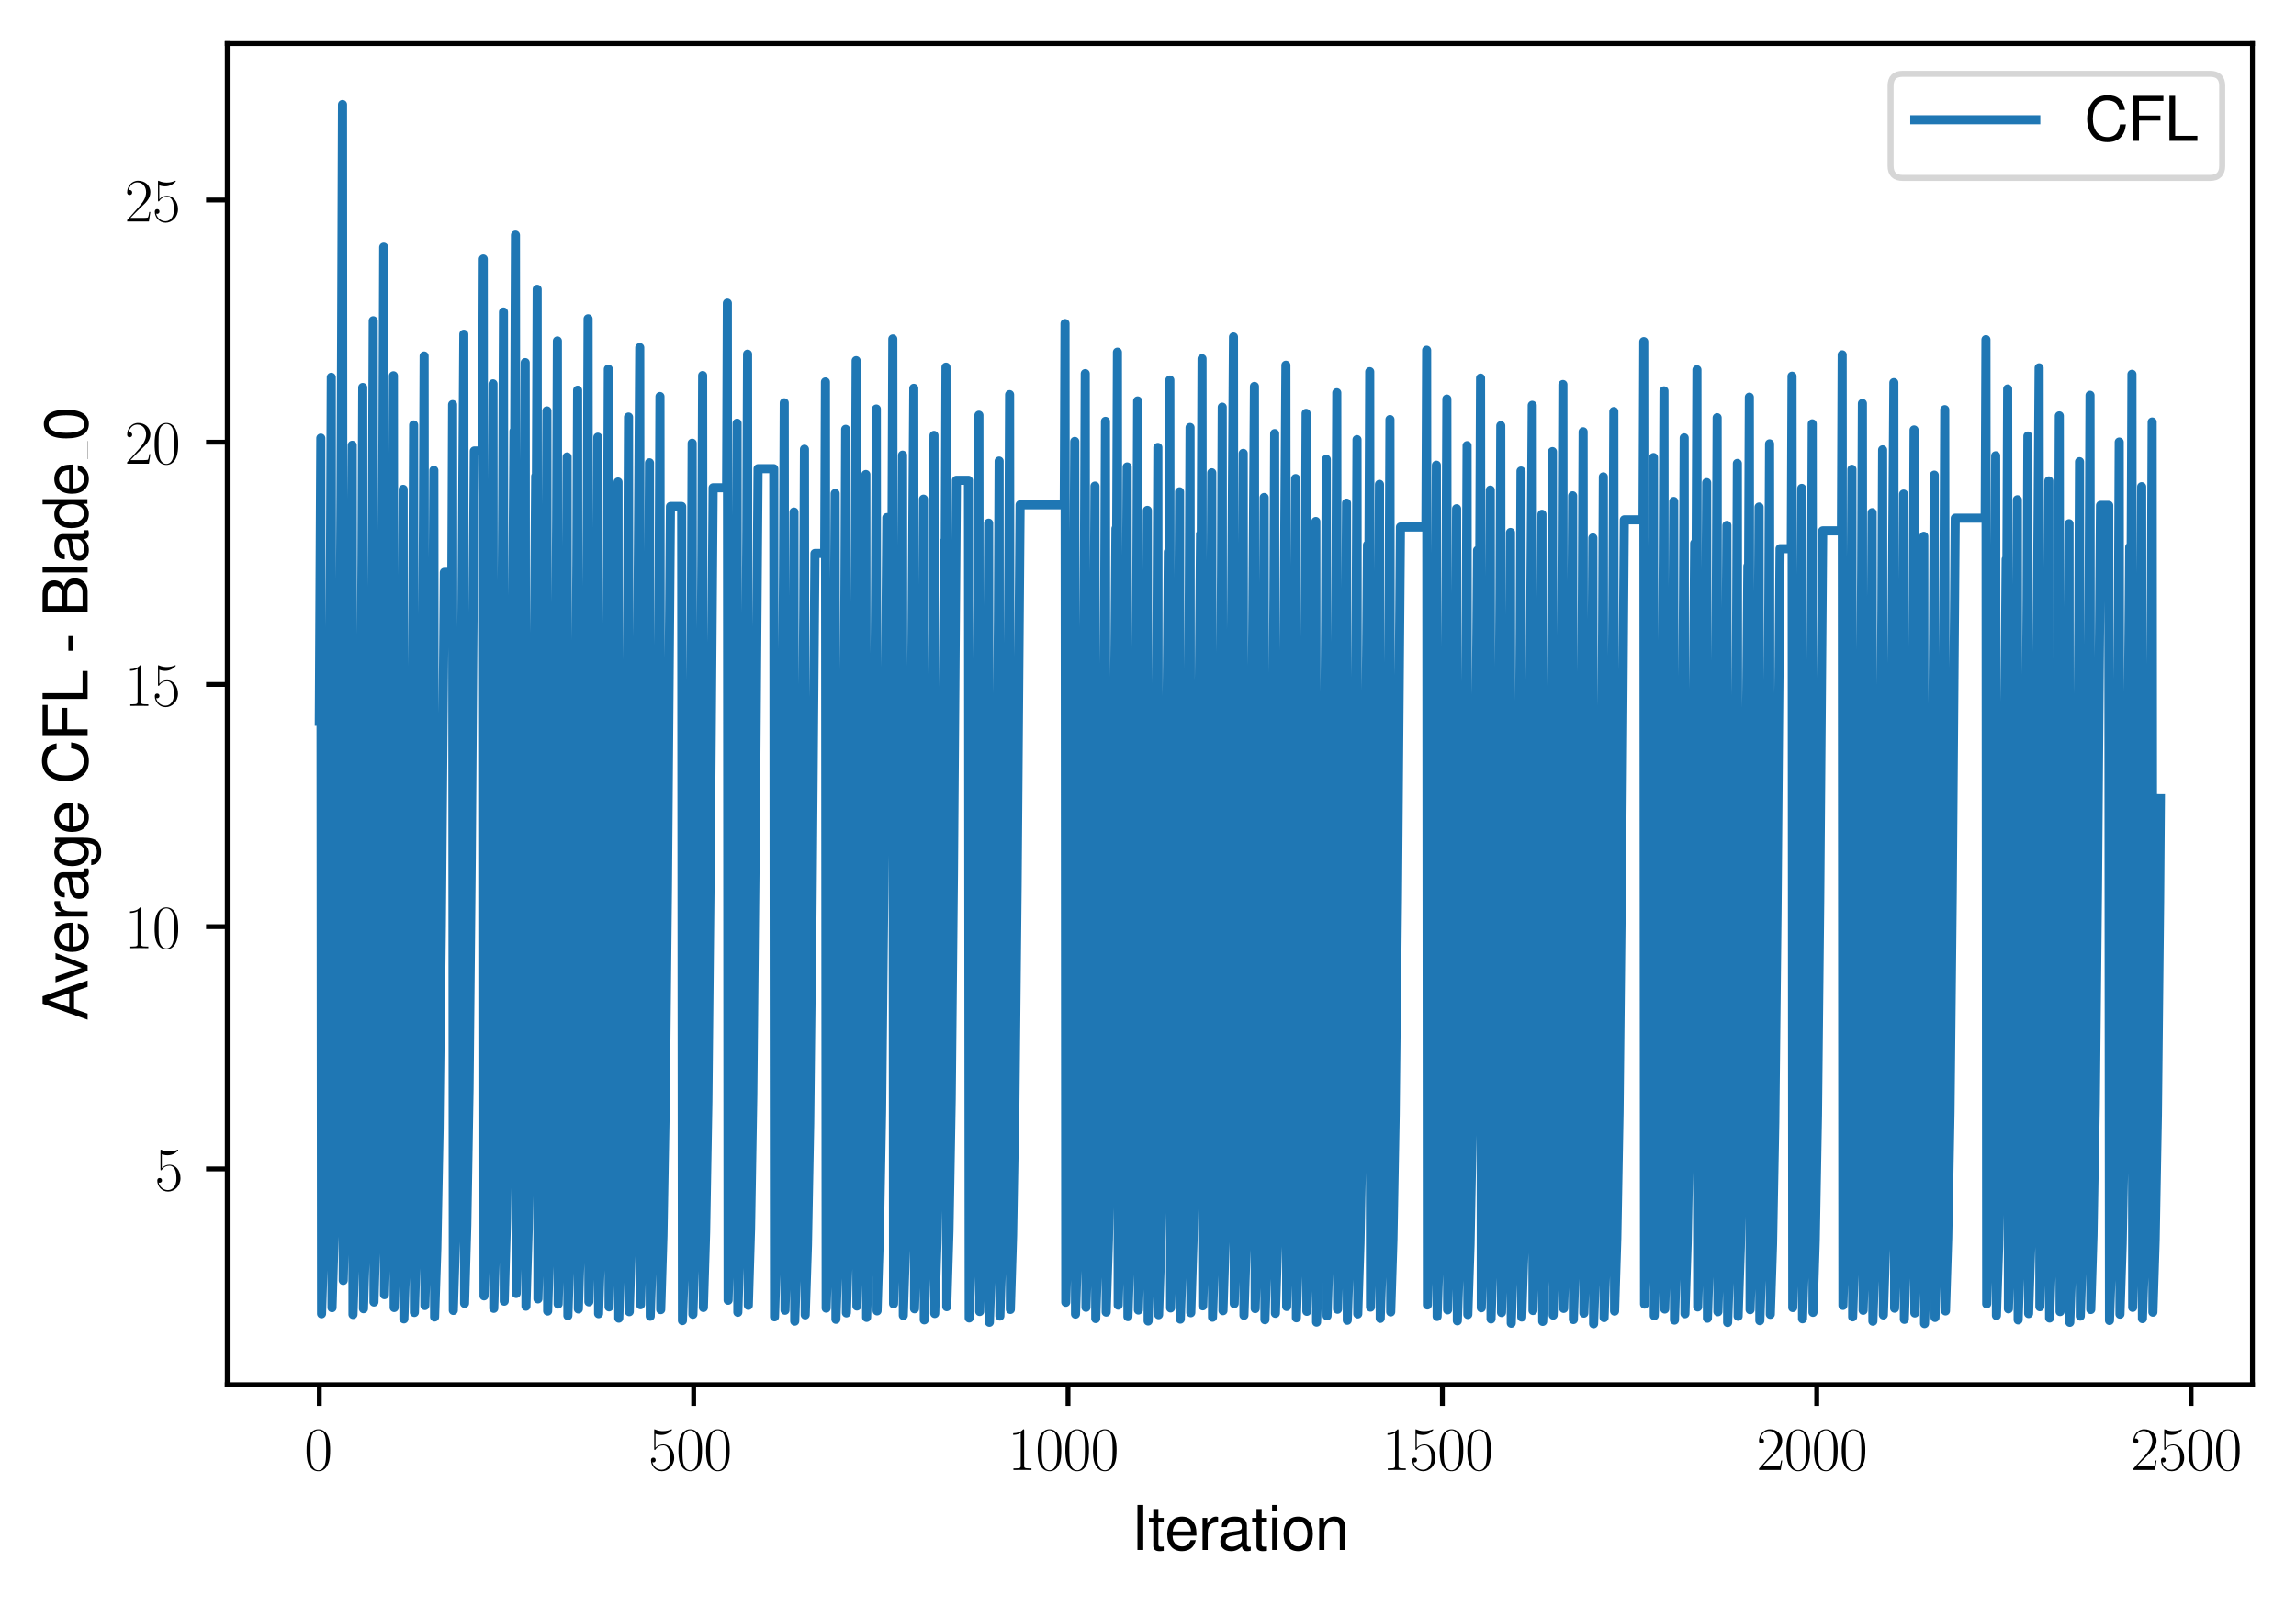 <?xml version="1.0" encoding="utf-8" standalone="no"?>
<!DOCTYPE svg PUBLIC "-//W3C//DTD SVG 1.1//EN"
  "http://www.w3.org/Graphics/SVG/1.1/DTD/svg11.dtd">
<svg xmlns:xlink="http://www.w3.org/1999/xlink" width="379.567pt" height="265.601pt" viewBox="0 0 379.567 265.601" xmlns="http://www.w3.org/2000/svg" version="1.1">
 <defs>
  <style type="text/css">*{stroke-linejoin: round; stroke-linecap: butt}</style>
 </defs>
 <g id="figure_1">
  <g id="patch_1">
   <path d="M 0 265.601 
L 379.567 265.601 
L 379.567 0 
L 0 0 
z
" style="fill: #ffffff"/>
  </g>
  <g id="axes_1">
   <g id="patch_2">
    <path d="M 37.567 228.96 
L 372.367 228.96 
L 372.367 7.2 
L 37.567 7.2 
z
" style="fill: #ffffff"/>
   </g>
   <g id="matplotlib.axis_1">
    <g id="xtick_1">
     <g id="line2d_1">
      <defs>
       <path id="m61ec860f20" d="M 0 0 
L 0 3.5 
" style="stroke: #000000; stroke-width: 0.8"/>
      </defs>
      <g>
       <use xlink:href="#m61ec860f20" x="52.786" y="228.96" style="stroke: #000000; stroke-width: 0.8"/>
      </g>
     </g>
     <g id="text_1">
      <!-- $\mathdefault{0}$ -->
      <g transform="translate(50.295 243.058) scale(0.1 -0.1)">
       <defs>
        <path id="CMR17-30" d="M 2688 2038 
C 2688 2430 2682 3099 2413 3613 
C 2176 4063 1798 4224 1466 4224 
C 1158 4224 768 4082 525 3620 
C 269 3137 243 2539 243 2038 
C 243 1671 250 1112 448 623 
C 723 -39 1216 -128 1466 -128 
C 1760 -128 2208 -7 2470 604 
C 2662 1048 2688 1568 2688 2038 
z
M 1466 -26 
C 1056 -26 813 328 723 816 
C 653 1196 653 1749 653 2109 
C 653 2604 653 3015 736 3407 
C 858 3954 1216 4121 1466 4121 
C 1728 4121 2067 3947 2189 3420 
C 2272 3054 2278 2623 2278 2109 
C 2278 1691 2278 1176 2202 797 
C 2067 96 1690 -26 1466 -26 
z
" transform="scale(0.016)"/>
       </defs>
       <use xlink:href="#CMR17-30" transform="scale(0.996)"/>
      </g>
     </g>
    </g>
    <g id="xtick_2">
     <g id="line2d_2">
      <g>
       <use xlink:href="#m61ec860f20" x="114.673" y="228.96" style="stroke: #000000; stroke-width: 0.8"/>
      </g>
     </g>
     <g id="text_2">
      <!-- $\mathdefault{500}$ -->
      <g transform="translate(107.201 243.058) scale(0.1 -0.1)">
       <defs>
        <path id="CMR17-35" d="M 730 3750 
C 794 3724 1056 3641 1325 3641 
C 1920 3641 2246 3961 2432 4140 
C 2432 4191 2432 4224 2394 4224 
C 2387 4224 2374 4224 2323 4198 
C 2099 4102 1837 4032 1517 4032 
C 1325 4032 1037 4055 723 4191 
C 653 4224 640 4224 634 4224 
C 602 4224 595 4217 595 4090 
L 595 2231 
C 595 2113 595 2080 659 2080 
C 691 2080 704 2093 736 2139 
C 941 2435 1222 2560 1542 2560 
C 1766 2560 2246 2415 2246 1293 
C 2246 1087 2246 716 2054 422 
C 1894 159 1645 25 1370 25 
C 947 25 518 319 403 812 
C 429 806 480 793 506 793 
C 589 793 749 838 749 1036 
C 749 1209 627 1280 506 1280 
C 358 1280 262 1190 262 1011 
C 262 454 704 -128 1382 -128 
C 2042 -128 2669 441 2669 1267 
C 2669 2054 2170 2662 1549 2662 
C 1222 2662 947 2540 730 2304 
L 730 3750 
z
" transform="scale(0.016)"/>
       </defs>
       <use xlink:href="#CMR17-35" transform="scale(0.996)"/>
       <use xlink:href="#CMR17-30" transform="translate(45.69 0) scale(0.996)"/>
       <use xlink:href="#CMR17-30" transform="translate(91.381 0) scale(0.996)"/>
      </g>
     </g>
    </g>
    <g id="xtick_3">
     <g id="line2d_3">
      <g>
       <use xlink:href="#m61ec860f20" x="176.561" y="228.96" style="stroke: #000000; stroke-width: 0.8"/>
      </g>
     </g>
     <g id="text_3">
      <!-- $\mathdefault{1000}$ -->
      <g transform="translate(166.598 243.058) scale(0.1 -0.1)">
       <defs>
        <path id="CMR17-31" d="M 1702 4083 
C 1702 4217 1696 4224 1606 4224 
C 1357 3927 979 3833 621 3820 
C 602 3820 570 3820 563 3808 
C 557 3795 557 3782 557 3648 
C 755 3648 1088 3686 1344 3839 
L 1344 467 
C 1344 243 1331 166 781 166 
L 589 166 
L 589 0 
C 896 6 1216 12 1523 12 
C 1830 12 2150 6 2458 0 
L 2458 166 
L 2266 166 
C 1715 166 1702 236 1702 467 
L 1702 4083 
z
" transform="scale(0.016)"/>
       </defs>
       <use xlink:href="#CMR17-31" transform="scale(0.996)"/>
       <use xlink:href="#CMR17-30" transform="translate(45.69 0) scale(0.996)"/>
       <use xlink:href="#CMR17-30" transform="translate(91.381 0) scale(0.996)"/>
       <use xlink:href="#CMR17-30" transform="translate(137.071 0) scale(0.996)"/>
      </g>
     </g>
    </g>
    <g id="xtick_4">
     <g id="line2d_4">
      <g>
       <use xlink:href="#m61ec860f20" x="238.449" y="228.96" style="stroke: #000000; stroke-width: 0.8"/>
      </g>
     </g>
     <g id="text_4">
      <!-- $\mathdefault{1500}$ -->
      <g transform="translate(228.486 243.058) scale(0.1 -0.1)">
       <use xlink:href="#CMR17-31" transform="scale(0.996)"/>
       <use xlink:href="#CMR17-35" transform="translate(45.69 0) scale(0.996)"/>
       <use xlink:href="#CMR17-30" transform="translate(91.381 0) scale(0.996)"/>
       <use xlink:href="#CMR17-30" transform="translate(137.071 0) scale(0.996)"/>
      </g>
     </g>
    </g>
    <g id="xtick_5">
     <g id="line2d_5">
      <g>
       <use xlink:href="#m61ec860f20" x="300.336" y="228.96" style="stroke: #000000; stroke-width: 0.8"/>
      </g>
     </g>
     <g id="text_5">
      <!-- $\mathdefault{2000}$ -->
      <g transform="translate(290.374 243.058) scale(0.1 -0.1)">
       <defs>
        <path id="CMR17-32" d="M 2669 990 
L 2554 990 
C 2490 537 2438 460 2413 422 
C 2381 371 1920 371 1830 371 
L 602 371 
C 832 620 1280 1073 1824 1596 
C 2214 1966 2669 2400 2669 3033 
C 2669 3788 2067 4224 1395 4224 
C 691 4224 262 3603 262 3027 
C 262 2777 448 2745 525 2745 
C 589 2745 781 2783 781 3007 
C 781 3206 614 3264 525 3264 
C 486 3264 448 3257 422 3244 
C 544 3788 915 4057 1306 4057 
C 1862 4057 2227 3616 2227 3033 
C 2227 2477 1901 1998 1536 1583 
L 262 147 
L 262 0 
L 2515 0 
L 2669 990 
z
" transform="scale(0.016)"/>
       </defs>
       <use xlink:href="#CMR17-32" transform="scale(0.996)"/>
       <use xlink:href="#CMR17-30" transform="translate(45.69 0) scale(0.996)"/>
       <use xlink:href="#CMR17-30" transform="translate(91.381 0) scale(0.996)"/>
       <use xlink:href="#CMR17-30" transform="translate(137.071 0) scale(0.996)"/>
      </g>
     </g>
    </g>
    <g id="xtick_6">
     <g id="line2d_6">
      <g>
       <use xlink:href="#m61ec860f20" x="362.224" y="228.96" style="stroke: #000000; stroke-width: 0.8"/>
      </g>
     </g>
     <g id="text_6">
      <!-- $\mathdefault{2500}$ -->
      <g transform="translate(352.261 243.058) scale(0.1 -0.1)">
       <use xlink:href="#CMR17-32" transform="scale(0.996)"/>
       <use xlink:href="#CMR17-35" transform="translate(45.69 0) scale(0.996)"/>
       <use xlink:href="#CMR17-30" transform="translate(91.381 0) scale(0.996)"/>
       <use xlink:href="#CMR17-30" transform="translate(137.071 0) scale(0.996)"/>
      </g>
     </g>
    </g>
    <g id="text_7">
     <!-- Iteration -->
     <g transform="translate(187.02 256.279) scale(0.1 -0.1)">
      <defs>
       <path id="NimbusSanL-Regu-49" d="M 1242 4672 
L 640 4672 
L 640 0 
L 1242 0 
L 1242 4672 
z
" transform="scale(0.016)"/>
       <path id="NimbusSanL-Regu-74" d="M 1626 3328 
L 1075 3328 
L 1075 4249 
L 544 4249 
L 544 3328 
L 90 3328 
L 90 2892 
L 544 2892 
L 544 402 
C 544 64 774 -128 1190 -128 
C 1318 -128 1446 -116 1626 -84 
L 1626 364 
C 1555 345 1472 339 1370 339 
C 1139 339 1075 402 1075 634 
L 1075 2892 
L 1626 2892 
L 1626 3328 
z
" transform="scale(0.016)"/>
       <path id="NimbusSanL-Regu-65" d="M 3283 1484 
C 3283 1998 3245 2311 3149 2565 
C 2931 3123 2419 3456 1792 3456 
C 858 3456 256 2734 256 1619 
C 256 545 838 -128 1779 -128 
C 2547 -128 3078 307 3213 1018 
L 2675 1018 
C 2528 588 2227 364 1798 364 
C 1459 364 1171 514 992 787 
C 864 974 819 1161 813 1484 
L 3283 1484 
z
M 826 1920 
C 870 2552 1248 2963 1786 2963 
C 2310 2963 2714 2519 2714 1959 
C 2714 1946 2714 1933 2707 1920 
L 826 1920 
z
" transform="scale(0.016)"/>
       <path id="NimbusSanL-Regu-72" d="M 442 3328 
L 442 0 
L 979 0 
L 979 1727 
C 979 2203 1101 2514 1357 2698 
C 1523 2819 1683 2857 2054 2863 
L 2054 3404 
C 1965 3449 1920 3456 1850 3456 
C 1504 3456 1242 3251 934 2750 
L 934 3328 
L 442 3328 
z
" transform="scale(0.016)"/>
       <path id="NimbusSanL-Regu-61" d="M 3424 332 
C 3366 320 3341 320 3309 320 
C 3123 320 3021 415 3021 581 
L 3021 2542 
C 3021 3135 2586 3456 1760 3456 
C 1274 3456 870 3315 646 3065 
C 493 2893 429 2702 416 2370 
L 954 2370 
C 998 2778 1242 2963 1741 2963 
C 2221 2963 2490 2784 2490 2466 
L 2490 2326 
C 2490 2103 2355 2007 1933 1956 
C 1178 1861 1062 1835 858 1753 
C 467 1593 269 1294 269 861 
C 269 256 691 -128 1370 -128 
C 1792 -128 2131 19 2509 364 
C 2547 25 2714 -128 3059 -128 
C 3168 -128 3251 -116 3424 -71 
L 3424 332 
z
M 2490 1071 
C 2490 893 2438 785 2278 638 
C 2061 441 1798 339 1485 339 
C 1069 339 826 536 826 874 
C 826 1224 1062 1402 1632 1485 
C 2195 1562 2310 1587 2490 1670 
L 2490 1071 
z
" transform="scale(0.016)"/>
       <path id="NimbusSanL-Regu-69" d="M 960 3358 
L 429 3358 
L 429 0 
L 960 0 
L 960 3358 
z
M 960 4672 
L 422 4672 
L 422 3999 
L 960 3999 
L 960 4672 
z
" transform="scale(0.016)"/>
       <path id="NimbusSanL-Regu-6f" d="M 1741 3456 
C 800 3456 230 2784 230 1663 
C 230 543 794 -128 1747 -128 
C 2688 -128 3264 543 3264 1638 
C 3264 2791 2707 3456 1741 3456 
z
M 1747 2963 
C 2349 2963 2707 2472 2707 1644 
C 2707 861 2336 364 1747 364 
C 1152 364 787 855 787 1663 
C 787 2466 1152 2963 1747 2963 
z
" transform="scale(0.016)"/>
       <path id="NimbusSanL-Regu-6e" d="M 448 3328 
L 448 0 
L 986 0 
L 986 1835 
C 986 2539 1344 2988 1894 2988 
C 2317 2988 2586 2732 2586 2328 
L 2586 0 
L 3117 0 
L 3117 2539 
C 3117 3097 2701 3456 2054 3456 
C 1555 3456 1235 3263 941 2796 
L 941 3328 
L 448 3328 
z
" transform="scale(0.016)"/>
      </defs>
      <use xlink:href="#NimbusSanL-Regu-49" transform="scale(0.996)"/>
      <use xlink:href="#NimbusSanL-Regu-74" transform="translate(27.695 0) scale(0.996)"/>
      <use xlink:href="#NimbusSanL-Regu-65" transform="translate(55.39 0) scale(0.996)"/>
      <use xlink:href="#NimbusSanL-Regu-72" transform="translate(110.782 0) scale(0.996)"/>
      <use xlink:href="#NimbusSanL-Regu-61" transform="translate(142.961 0) scale(0.996)"/>
      <use xlink:href="#NimbusSanL-Regu-74" transform="translate(198.353 0) scale(0.996)"/>
      <use xlink:href="#NimbusSanL-Regu-69" transform="translate(226.048 0) scale(0.996)"/>
      <use xlink:href="#NimbusSanL-Regu-6f" transform="translate(248.165 0) scale(0.996)"/>
      <use xlink:href="#NimbusSanL-Regu-6e" transform="translate(303.556 0) scale(0.996)"/>
     </g>
    </g>
   </g>
   <g id="matplotlib.axis_2">
    <g id="ytick_1">
     <g id="line2d_7">
      <defs>
       <path id="m75284126e8" d="M 0 0 
L -3.5 0 
" style="stroke: #000000; stroke-width: 0.8"/>
      </defs>
      <g>
       <use xlink:href="#m75284126e8" x="37.567" y="193.268" style="stroke: #000000; stroke-width: 0.8"/>
      </g>
     </g>
     <g id="text_8">
      <!-- $\mathdefault{5}$ -->
      <g transform="translate(25.586 196.817) scale(0.1 -0.1)">
       <use xlink:href="#CMR17-35" transform="scale(0.996)"/>
      </g>
     </g>
    </g>
    <g id="ytick_2">
     <g id="line2d_8">
      <g>
       <use xlink:href="#m75284126e8" x="37.567" y="153.218" style="stroke: #000000; stroke-width: 0.8"/>
      </g>
     </g>
     <g id="text_9">
      <!-- $\mathdefault{10}$ -->
      <g transform="translate(20.605 156.768) scale(0.1 -0.1)">
       <use xlink:href="#CMR17-31" transform="scale(0.996)"/>
       <use xlink:href="#CMR17-30" transform="translate(45.69 0) scale(0.996)"/>
      </g>
     </g>
    </g>
    <g id="ytick_3">
     <g id="line2d_9">
      <g>
       <use xlink:href="#m75284126e8" x="37.567" y="113.169" style="stroke: #000000; stroke-width: 0.8"/>
      </g>
     </g>
     <g id="text_10">
      <!-- $\mathdefault{15}$ -->
      <g transform="translate(20.605 116.718) scale(0.1 -0.1)">
       <use xlink:href="#CMR17-31" transform="scale(0.996)"/>
       <use xlink:href="#CMR17-35" transform="translate(45.69 0) scale(0.996)"/>
      </g>
     </g>
    </g>
    <g id="ytick_4">
     <g id="line2d_10">
      <g>
       <use xlink:href="#m75284126e8" x="37.567" y="73.119" style="stroke: #000000; stroke-width: 0.8"/>
      </g>
     </g>
     <g id="text_11">
      <!-- $\mathdefault{20}$ -->
      <g transform="translate(20.605 76.668) scale(0.1 -0.1)">
       <use xlink:href="#CMR17-32" transform="scale(0.996)"/>
       <use xlink:href="#CMR17-30" transform="translate(45.69 0) scale(0.996)"/>
      </g>
     </g>
    </g>
    <g id="ytick_5">
     <g id="line2d_11">
      <g>
       <use xlink:href="#m75284126e8" x="37.567" y="33.069" style="stroke: #000000; stroke-width: 0.8"/>
      </g>
     </g>
     <g id="text_12">
      <!-- $\mathdefault{25}$ -->
      <g transform="translate(20.605 36.618) scale(0.1 -0.1)">
       <use xlink:href="#CMR17-32" transform="scale(0.996)"/>
       <use xlink:href="#CMR17-35" transform="translate(45.69 0) scale(0.996)"/>
      </g>
     </g>
    </g>
    <g id="text_13">
     <!-- Average CFL - Blade_0 -->
     <g transform="translate(14.483 168.779) rotate(-90) scale(0.1 -0.1)">
      <defs>
       <path id="NimbusSanL-Regu-41" d="M 3034 1408 
L 3514 0 
L 4179 0 
L 2541 4672 
L 1773 4672 
L 109 0 
L 742 0 
L 1235 1408 
L 3034 1408 
z
M 2867 1907 
L 1382 1907 
L 2150 4032 
L 2867 1907 
z
" transform="scale(0.016)"/>
       <path id="NimbusSanL-Regu-76" d="M 1824 0 
L 3110 3328 
L 2509 3328 
L 1562 629 
L 666 3328 
L 64 3328 
L 1242 0 
L 1824 0 
z
" transform="scale(0.016)"/>
       <path id="NimbusSanL-Regu-67" d="M 2637 3359 
L 2637 2873 
C 2368 3270 2042 3456 1613 3456 
C 762 3456 186 2714 186 1632 
C 186 1084 333 638 608 320 
C 858 38 1216 -128 1568 -128 
C 1990 -128 2285 51 2586 473 
L 2586 300 
C 2586 -155 2528 -441 2394 -634 
C 2253 -841 1978 -960 1651 -960 
C 1408 -960 1190 -894 1043 -774 
C 922 -674 870 -581 838 -375 
L 294 -375 
C 352 -1031 845 -1408 1632 -1408 
C 2131 -1408 2560 -1248 2778 -980 
C 3034 -661 3130 -222 3130 568 
L 3130 3359 
L 2637 3359 
z
M 1670 2963 
C 2246 2963 2586 2479 2586 1644 
C 2586 848 2240 364 1677 364 
C 1094 364 742 855 742 1663 
C 742 2466 1101 2963 1670 2963 
z
" transform="scale(0.016)"/>
       <path id="NimbusSanL-Regu-43" d="M 4237 3219 
C 4051 4236 3462 4736 2438 4736 
C 1811 4736 1306 4537 960 4154 
C 538 3696 307 3035 307 2284 
C 307 1522 544 867 986 415 
C 1344 44 1805 -128 2413 -128 
C 3552 -128 4192 485 4333 1712 
L 3718 1712 
C 3667 1394 3603 1178 3507 994 
C 3315 612 2918 396 2419 396 
C 1491 396 902 1134 902 2291 
C 902 3480 1466 4211 2368 4211 
C 2746 4211 3098 4096 3290 3918 
C 3462 3759 3558 3562 3629 3219 
L 4237 3219 
z
" transform="scale(0.016)"/>
       <path id="NimbusSanL-Regu-46" d="M 1171 2112 
L 3398 2112 
L 3398 2636 
L 1171 2636 
L 1171 4147 
L 3706 4147 
L 3706 4672 
L 576 4672 
L 576 0 
L 1171 0 
L 1171 2112 
z
" transform="scale(0.016)"/>
       <path id="NimbusSanL-Regu-4c" d="M 1107 4672 
L 512 4672 
L 512 0 
L 3411 0 
L 3411 524 
L 1107 524 
L 1107 4672 
z
" transform="scale(0.016)"/>
       <path id="NimbusSanL-Regu-2d" d="M 1818 1996 
L 294 1996 
L 294 1536 
L 1818 1536 
L 1818 1996 
z
" transform="scale(0.016)"/>
       <path id="NimbusSanL-Regu-42" d="M 506 0 
L 2611 0 
C 3053 0 3379 121 3629 390 
C 3859 632 3987 961 3987 1321 
C 3987 1878 3731 2214 3136 2444 
C 3558 2643 3782 2994 3782 3476 
C 3782 3821 3654 4127 3411 4345 
C 3168 4569 2848 4672 2400 4672 
L 506 4672 
L 506 0 
z
M 1101 2636 
L 1101 4147 
L 2253 4147 
C 2586 4147 2771 4101 2931 3977 
C 3098 3847 3187 3652 3187 3391 
C 3187 3138 3098 2936 2931 2806 
C 2771 2682 2586 2636 2253 2636 
L 1101 2636 
z
M 1101 524 
L 1101 2112 
L 2554 2112 
C 2842 2112 3034 2042 3174 1890 
C 3315 1745 3392 1542 3392 1315 
C 3392 1093 3315 891 3174 746 
C 3034 594 2842 524 2554 524 
L 1101 524 
z
" transform="scale(0.016)"/>
       <path id="NimbusSanL-Regu-6c" d="M 973 4672 
L 435 4672 
L 435 0 
L 973 0 
L 973 4672 
z
" transform="scale(0.016)"/>
       <path id="NimbusSanL-Regu-64" d="M 3168 4672 
L 2637 4672 
L 2637 2937 
C 2413 3276 2054 3456 1606 3456 
C 736 3456 166 2759 166 1695 
C 166 568 723 -128 1626 -128 
C 2086 -128 2406 44 2694 460 
L 2694 19 
L 3168 19 
L 3168 4672 
z
M 1696 2956 
C 2272 2956 2637 2447 2637 1651 
C 2637 880 2266 371 1702 371 
C 1114 371 723 887 723 1663 
C 723 2440 1114 2956 1696 2956 
z
" transform="scale(0.016)"/>
       <path id="NimbusSanL-Regu-30" d="M 1760 4544 
C 1338 4544 954 4358 717 4044 
C 422 3649 275 3043 275 2207 
C 275 683 787 -128 1760 -128 
C 2720 -128 3245 683 3245 2169 
C 3245 3049 3104 3636 2803 4044 
C 2566 4364 2189 4544 1760 4544 
z
M 1760 4044 
C 2368 4044 2669 3432 2669 2220 
C 2669 938 2374 339 1747 339 
C 1152 339 851 964 851 2201 
C 851 3438 1152 4044 1760 4044 
z
" transform="scale(0.016)"/>
      </defs>
      <use xlink:href="#NimbusSanL-Regu-41" transform="scale(0.996)"/>
      <use xlink:href="#NimbusSanL-Regu-76" transform="translate(62.466 0) scale(0.996)"/>
      <use xlink:href="#NimbusSanL-Regu-65" transform="translate(109.788 0) scale(0.996)"/>
      <use xlink:href="#NimbusSanL-Regu-72" transform="translate(165.18 0) scale(0.996)"/>
      <use xlink:href="#NimbusSanL-Regu-61" transform="translate(197.359 0) scale(0.996)"/>
      <use xlink:href="#NimbusSanL-Regu-67" transform="translate(252.751 0) scale(0.996)"/>
      <use xlink:href="#NimbusSanL-Regu-65" transform="translate(308.143 0) scale(0.996)"/>
      <use xlink:href="#NimbusSanL-Regu-43" transform="translate(391.229 0) scale(0.996)"/>
      <use xlink:href="#NimbusSanL-Regu-46" transform="translate(463.159 0) scale(0.996)"/>
      <use xlink:href="#NimbusSanL-Regu-4c" transform="translate(524.031 0) scale(0.996)"/>
      <use xlink:href="#NimbusSanL-Regu-2d" transform="translate(607.118 0) scale(0.996)"/>
      <use xlink:href="#NimbusSanL-Regu-42" transform="translate(667.988 0) scale(0.996)"/>
      <use xlink:href="#NimbusSanL-Regu-6c" transform="translate(734.438 0) scale(0.996)"/>
      <use xlink:href="#NimbusSanL-Regu-61" transform="translate(756.555 0) scale(0.996)"/>
      <use xlink:href="#NimbusSanL-Regu-64" transform="translate(811.947 0) scale(0.996)"/>
      <use xlink:href="#NimbusSanL-Regu-65" transform="translate(867.339 0) scale(0.996)"/>
      <use xlink:href="#NimbusSanL-Regu-30" transform="translate(958.596 0) scale(0.996)"/>
      <path d="M 928.708 0 
L 958.596 0 
L 958.596 0.399 
L 928.708 0.399 
L 928.708 0 
z
"/>
     </g>
    </g>
   </g>
   <g id="line2d_12">
    <path d="M 52.786 119.267 
L 53.033 72.437 
L 53.157 217.23 
L 53.528 205.518 
L 53.9 185.279 
L 54.271 150.307 
L 54.642 90.491 
L 54.766 62.38 
L 54.89 216.224 
L 55.261 203.78 
L 55.632 182.276 
L 56.004 145.127 
L 56.375 81.853 
L 56.623 17.28 
L 56.746 211.714 
L 57.118 195.986 
L 57.489 168.815 
L 57.86 122.047 
L 58.232 73.621 
L 58.355 217.348 
L 58.727 205.722 
L 59.098 185.636 
L 59.469 150.968 
L 59.841 91.842 
L 59.964 64.064 
L 60.088 216.392 
L 60.46 204.071 
L 60.831 182.78 
L 61.202 146.048 
L 61.574 82.915 
L 61.697 53.034 
L 61.821 215.289 
L 62.192 202.165 
L 62.564 179.485 
L 62.935 140.304 
L 63.306 72.794 
L 63.43 40.864 
L 63.554 214.072 
L 63.925 200.062 
L 64.297 175.851 
L 64.668 134.05 
L 65.039 62.131 
L 65.163 216.199 
L 65.534 203.737 
L 65.906 182.202 
L 66.277 145.037 
L 66.648 80.91 
L 66.772 218.077 
L 67.143 206.982 
L 67.515 187.809 
L 67.886 154.681 
L 68.257 97.436 
L 68.381 70.26 
L 68.505 217.012 
L 68.876 205.141 
L 69.248 184.629 
L 69.619 149.183 
L 69.99 87.934 
L 70.114 58.858 
L 70.238 215.872 
L 70.609 203.171 
L 70.981 181.224 
L 71.352 143.3 
L 71.723 77.768 
L 71.847 217.763 
L 72.218 206.439 
L 72.59 186.871 
L 72.961 153.058 
L 73.456 94.63 
L 74.694 94.63 
L 74.818 66.892 
L 74.941 216.675 
L 75.313 204.559 
L 75.684 183.623 
L 76.055 147.446 
L 76.674 55.265 
L 76.798 215.512 
L 77.169 202.55 
L 77.541 180.151 
L 77.912 141.446 
L 78.407 74.566 
L 79.769 74.566 
L 79.892 42.816 
L 80.016 214.268 
L 80.387 200.399 
L 80.759 176.434 
L 81.13 135.023 
L 81.501 63.464 
L 81.625 216.332 
L 81.997 203.967 
L 82.368 182.6 
L 82.739 145.677 
L 83.11 81.875 
L 83.234 51.586 
L 83.358 215.145 
L 83.729 201.915 
L 84.101 179.053 
L 84.472 139.548 
L 84.967 71.284 
L 85.091 71.284 
L 85.215 38.877 
L 85.338 213.874 
L 85.71 199.718 
L 86.081 175.258 
L 86.452 132.991 
L 86.824 59.952 
L 86.948 215.981 
L 87.319 203.36 
L 87.69 181.551 
L 88.062 143.865 
L 88.557 78.744 
L 88.68 78.744 
L 88.804 47.829 
L 88.928 214.769 
L 89.299 201.265 
L 89.671 177.931 
L 90.042 137.61 
L 90.413 67.934 
L 90.537 216.779 
L 90.908 204.739 
L 91.28 183.934 
L 91.651 147.983 
L 92.022 85.86 
L 92.146 56.368 
L 92.27 215.623 
L 92.641 202.741 
L 93.013 180.481 
L 93.384 142.016 
L 93.755 75.548 
L 93.879 217.541 
L 94.25 206.055 
L 94.622 186.208 
L 94.993 151.912 
L 95.364 92.648 
L 95.488 64.515 
L 95.612 216.437 
L 95.983 204.149 
L 96.354 182.913 
L 96.726 146.219 
L 97.097 82.811 
L 97.221 52.71 
L 97.345 215.257 
L 97.716 202.109 
L 98.087 179.389 
L 98.459 140.128 
L 98.83 72.286 
L 98.954 217.215 
L 99.325 205.492 
L 99.696 185.234 
L 100.068 150.229 
L 100.439 89.74 
L 100.563 61.025 
L 100.687 216.089 
L 101.058 203.546 
L 101.429 181.871 
L 101.801 144.418 
L 102.172 79.699 
L 102.296 217.956 
L 102.667 206.773 
L 103.038 187.448 
L 103.41 154.054 
L 103.781 96.35 
L 103.905 68.957 
L 104.029 216.882 
L 104.4 204.916 
L 104.771 184.24 
L 105.143 148.511 
L 105.761 57.463 
L 105.885 215.732 
L 106.256 202.93 
L 106.628 180.808 
L 106.999 142.58 
L 107.37 76.523 
L 107.494 217.638 
L 107.866 206.224 
L 108.237 186.499 
L 108.608 152.415 
L 108.98 93.518 
L 109.103 65.559 
L 109.227 216.542 
L 109.598 204.329 
L 109.97 183.225 
L 110.341 146.758 
L 110.836 83.742 
L 112.693 83.742 
L 112.817 218.36 
L 113.188 207.471 
L 113.559 188.655 
L 113.931 156.14 
L 114.302 99.954 
L 114.426 73.282 
L 114.549 217.314 
L 114.921 205.664 
L 115.292 185.531 
L 115.663 150.743 
L 116.035 90.628 
L 116.159 62.09 
L 116.282 216.195 
L 116.654 203.73 
L 117.025 182.19 
L 117.396 144.968 
L 117.891 80.65 
L 120.119 80.65 
L 120.243 50.116 
L 120.367 214.998 
L 120.738 201.661 
L 121.11 178.614 
L 121.481 138.79 
L 121.852 69.973 
L 121.976 216.983 
L 122.347 205.092 
L 122.719 184.543 
L 123.09 149.036 
L 123.461 87.678 
L 123.585 58.55 
L 123.709 215.841 
L 124.08 203.118 
L 124.451 181.132 
L 124.823 143.142 
L 125.318 77.493 
L 127.917 77.493 
L 128.041 217.735 
L 128.412 206.391 
L 128.784 186.789 
L 129.155 152.916 
L 129.526 94.383 
L 129.65 66.596 
L 129.774 216.646 
L 130.145 204.508 
L 130.516 183.535 
L 130.888 147.293 
L 131.259 84.667 
L 131.383 218.453 
L 131.754 207.631 
L 132.126 188.931 
L 132.497 156.617 
L 132.868 100.779 
L 132.992 74.272 
L 133.116 217.413 
L 133.487 205.835 
L 133.858 185.827 
L 134.23 151.253 
L 134.725 91.511 
L 136.334 91.511 
L 136.458 63.149 
L 136.581 216.301 
L 136.953 203.913 
L 137.324 182.506 
L 137.695 145.514 
L 138.067 81.594 
L 138.191 218.145 
L 138.562 207.1 
L 138.933 188.013 
L 139.305 155.031 
L 139.676 98.039 
L 139.8 70.983 
L 139.923 217.084 
L 140.295 205.266 
L 140.666 184.845 
L 141.037 149.557 
L 141.409 88.579 
L 141.532 59.631 
L 141.656 215.949 
L 142.028 203.305 
L 142.399 181.455 
L 142.77 143.699 
L 143.142 78.457 
L 143.265 217.832 
L 143.637 206.558 
L 144.008 187.077 
L 144.379 153.413 
L 144.751 95.242 
L 144.874 67.627 
L 144.998 216.749 
L 145.37 204.686 
L 145.741 183.843 
L 146.112 147.825 
L 146.607 85.586 
L 147.474 85.586 
L 147.597 56.04 
L 147.721 215.59 
L 148.093 202.684 
L 148.464 180.383 
L 148.835 141.846 
L 149.207 75.255 
L 149.33 217.512 
L 149.702 206.005 
L 150.073 186.121 
L 150.444 151.761 
L 151.063 64.201 
L 151.187 216.406 
L 151.558 204.095 
L 151.93 182.82 
L 152.301 146.057 
L 152.672 82.532 
L 152.796 218.239 
L 153.167 207.262 
L 153.539 188.293 
L 153.91 155.516 
L 154.281 98.876 
L 154.405 71.987 
L 154.529 217.185 
L 154.9 205.44 
L 155.272 185.145 
L 155.643 150.075 
L 156.138 89.474 
L 156.262 89.474 
L 156.386 60.705 
L 156.509 216.057 
L 156.881 203.49 
L 157.252 181.776 
L 157.623 144.253 
L 158.118 79.415 
L 160.099 79.415 
L 160.223 217.927 
L 160.594 206.723 
L 160.965 187.363 
L 161.337 153.907 
L 161.708 96.096 
L 161.832 68.652 
L 161.955 216.851 
L 162.327 204.864 
L 162.698 184.149 
L 163.069 148.354 
L 163.441 86.5 
L 163.564 218.636 
L 163.936 207.948 
L 164.307 189.478 
L 164.678 157.563 
L 165.05 102.413 
L 165.174 76.233 
L 165.297 217.609 
L 165.669 206.173 
L 166.04 186.412 
L 166.411 152.265 
L 166.783 93.259 
L 166.906 65.247 
L 167.03 216.511 
L 167.402 204.275 
L 167.773 183.132 
L 168.144 146.597 
L 168.639 83.464 
L 175.942 83.464 
L 176.066 53.494 
L 176.19 215.335 
L 176.561 202.244 
L 176.932 179.623 
L 177.304 140.533 
L 177.675 72.985 
L 177.799 217.285 
L 178.17 205.612 
L 178.541 185.443 
L 178.913 150.59 
L 179.284 90.363 
L 179.408 61.773 
L 179.532 216.163 
L 179.903 203.675 
L 180.274 182.095 
L 180.645 144.804 
L 181.017 80.366 
L 181.141 218.023 
L 181.512 206.888 
L 181.883 187.647 
L 182.255 154.398 
L 182.626 96.945 
L 182.75 69.67 
L 182.873 216.953 
L 183.245 205.039 
L 183.616 184.453 
L 183.987 148.879 
L 184.483 87.408 
L 184.606 87.408 
L 184.73 58.226 
L 184.854 215.809 
L 185.225 203.062 
L 185.596 181.036 
L 185.968 142.974 
L 186.339 77.204 
L 186.463 217.706 
L 186.834 206.341 
L 187.206 186.703 
L 187.577 152.767 
L 187.948 94.125 
L 188.072 66.287 
L 188.196 216.615 
L 188.567 204.455 
L 188.938 183.443 
L 189.31 147.133 
L 189.681 84.391 
L 189.805 218.425 
L 190.176 207.583 
L 190.548 188.849 
L 190.919 156.475 
L 191.29 100.533 
L 191.414 73.976 
L 191.538 217.384 
L 191.909 205.784 
L 192.28 185.739 
L 192.652 151.101 
L 193.147 91.247 
L 193.271 91.247 
L 193.394 62.833 
L 193.518 216.269 
L 193.889 203.858 
L 194.261 182.411 
L 194.632 145.352 
L 195.003 81.312 
L 195.127 218.117 
L 195.499 207.051 
L 195.87 187.929 
L 196.241 154.886 
L 196.613 97.788 
L 196.736 70.682 
L 196.86 217.054 
L 197.231 205.214 
L 197.603 184.755 
L 197.974 149.401 
L 198.469 88.31 
L 198.593 88.31 
L 198.717 59.309 
L 198.84 215.917 
L 199.212 203.249 
L 199.583 181.359 
L 199.954 143.533 
L 200.326 78.17 
L 200.45 217.803 
L 200.821 206.508 
L 201.192 186.991 
L 201.564 153.265 
L 201.935 94.986 
L 202.059 67.32 
L 202.182 216.718 
L 202.554 204.633 
L 202.925 183.751 
L 203.296 147.666 
L 203.915 55.711 
L 204.039 215.557 
L 204.41 202.627 
L 204.782 180.285 
L 205.153 141.677 
L 205.524 74.962 
L 205.648 217.482 
L 206.019 205.954 
L 206.391 186.033 
L 206.762 151.61 
L 207.381 63.888 
L 207.505 216.375 
L 207.876 204.04 
L 208.247 182.726 
L 208.619 145.896 
L 208.99 82.252 
L 209.114 218.211 
L 209.485 207.214 
L 209.856 188.21 
L 210.228 155.371 
L 210.599 98.626 
L 210.723 71.688 
L 210.847 217.155 
L 211.218 205.388 
L 211.589 185.055 
L 211.961 149.92 
L 212.58 60.385 
L 212.703 216.025 
L 213.075 203.435 
L 213.446 181.68 
L 213.817 144.088 
L 214.189 79.129 
L 214.312 217.899 
L 214.684 206.674 
L 215.055 187.277 
L 215.426 153.76 
L 215.798 95.842 
L 215.921 68.346 
L 216.045 216.821 
L 216.417 204.811 
L 216.788 184.058 
L 217.159 148.196 
L 217.531 86.228 
L 217.654 218.609 
L 218.026 207.901 
L 218.397 189.397 
L 218.768 157.422 
L 219.14 102.171 
L 219.263 75.941 
L 219.387 217.58 
L 219.759 206.123 
L 220.13 186.325 
L 220.501 152.115 
L 220.872 92.999 
L 220.996 64.936 
L 221.12 216.48 
L 221.491 204.221 
L 221.863 183.039 
L 222.234 146.436 
L 222.605 83.186 
L 222.729 218.305 
L 223.1 207.375 
L 223.472 188.489 
L 223.843 155.853 
L 224.214 99.459 
L 224.338 72.687 
L 224.462 217.255 
L 224.833 205.561 
L 225.205 185.354 
L 225.576 150.436 
L 226.071 90.098 
L 226.319 90.098 
L 226.442 61.454 
L 226.566 216.131 
L 226.937 203.62 
L 227.309 182 
L 227.68 144.64 
L 228.051 80.083 
L 228.175 217.994 
L 228.547 206.839 
L 228.918 187.562 
L 229.289 154.252 
L 229.661 96.692 
L 229.784 69.367 
L 229.908 216.923 
L 230.279 204.987 
L 230.651 184.362 
L 231.022 148.723 
L 231.517 87.137 
L 235.726 87.137 
L 235.849 57.901 
L 235.973 215.776 
L 236.344 203.006 
L 236.716 180.939 
L 237.087 142.807 
L 237.458 76.914 
L 237.582 217.677 
L 237.953 206.291 
L 238.325 186.616 
L 238.696 152.617 
L 239.067 93.867 
L 239.191 65.977 
L 239.315 216.584 
L 239.686 204.401 
L 240.058 183.35 
L 240.429 146.974 
L 240.8 84.115 
L 240.924 218.398 
L 241.295 207.536 
L 241.667 188.766 
L 242.038 156.332 
L 242.409 100.287 
L 242.533 73.681 
L 242.657 217.354 
L 243.028 205.733 
L 243.4 185.65 
L 243.771 150.949 
L 244.266 90.984 
L 244.637 90.984 
L 244.761 62.517 
L 244.885 216.238 
L 245.256 203.803 
L 245.628 182.317 
L 245.999 145.188 
L 246.37 81.03 
L 246.494 218.089 
L 246.865 207.003 
L 247.237 187.845 
L 247.608 154.741 
L 247.979 97.537 
L 248.103 70.38 
L 248.227 217.024 
L 248.598 205.162 
L 248.969 184.665 
L 249.341 149.246 
L 249.712 88.041 
L 249.836 218.79 
L 250.207 208.214 
L 250.579 189.938 
L 250.95 158.358 
L 251.321 103.788 
L 251.445 77.882 
L 251.569 217.774 
L 251.94 206.458 
L 252.311 186.905 
L 252.683 153.116 
L 253.302 67.012 
L 253.425 216.687 
L 253.797 204.58 
L 254.168 183.659 
L 254.539 147.508 
L 254.911 85.038 
L 255.034 218.49 
L 255.406 207.695 
L 255.777 189.042 
L 256.148 156.809 
L 256.52 101.11 
L 256.644 74.668 
L 256.767 217.453 
L 257.139 205.903 
L 257.51 185.945 
L 257.881 151.458 
L 258.253 91.864 
L 258.376 63.573 
L 258.5 216.343 
L 258.872 203.986 
L 259.243 182.632 
L 259.614 145.733 
L 259.985 81.972 
L 260.109 218.183 
L 260.481 207.165 
L 260.852 188.126 
L 261.223 155.227 
L 261.595 98.376 
L 261.718 71.388 
L 261.842 217.125 
L 262.213 205.336 
L 262.585 184.966 
L 262.956 149.766 
L 263.327 88.94 
L 263.451 218.88 
L 263.823 208.369 
L 264.194 190.207 
L 264.565 158.822 
L 264.937 104.589 
L 265.06 78.843 
L 265.184 217.87 
L 265.555 206.625 
L 265.927 187.192 
L 266.298 153.612 
L 266.669 95.587 
L 266.793 68.04 
L 266.917 216.79 
L 267.288 204.758 
L 267.66 183.966 
L 268.031 148.038 
L 268.526 85.955 
L 271.62 85.955 
L 271.744 56.482 
L 271.868 215.634 
L 272.239 202.761 
L 272.611 180.515 
L 272.982 142.074 
L 273.353 75.649 
L 273.477 217.551 
L 273.848 206.073 
L 274.22 186.238 
L 274.591 151.964 
L 274.962 92.739 
L 275.086 64.623 
L 275.21 216.448 
L 275.581 204.167 
L 275.953 182.946 
L 276.324 146.275 
L 276.695 82.908 
L 276.819 218.277 
L 277.19 207.327 
L 277.562 188.406 
L 277.933 155.71 
L 278.304 99.211 
L 278.428 72.39 
L 278.552 217.225 
L 278.923 205.509 
L 279.294 185.265 
L 279.666 150.282 
L 280.161 89.833 
L 280.408 89.833 
L 280.532 61.135 
L 280.656 216.1 
L 281.027 203.565 
L 281.399 181.904 
L 281.77 144.476 
L 282.141 79.798 
L 282.265 217.966 
L 282.636 206.79 
L 283.008 187.477 
L 283.379 154.105 
L 283.75 96.438 
L 283.874 69.062 
L 283.998 216.892 
L 284.369 204.934 
L 284.741 184.271 
L 285.112 148.566 
L 285.483 86.866 
L 285.607 218.673 
L 285.978 208.011 
L 286.35 189.588 
L 286.721 157.752 
L 287.092 102.74 
L 287.216 76.624 
L 287.34 217.648 
L 287.711 206.241 
L 288.083 186.529 
L 288.454 152.467 
L 288.949 93.608 
L 289.073 93.608 
L 289.196 65.666 
L 289.32 216.553 
L 289.692 204.348 
L 290.063 183.257 
L 290.434 146.813 
L 290.806 83.838 
L 290.929 218.37 
L 291.301 207.488 
L 291.672 188.683 
L 292.043 156.19 
L 292.415 100.04 
L 292.538 73.385 
L 292.662 217.325 
L 293.034 205.681 
L 293.405 185.562 
L 293.776 150.796 
L 294.271 90.72 
L 296.128 90.72 
L 296.252 62.2 
L 296.375 216.206 
L 296.747 203.749 
L 297.118 182.222 
L 297.489 145.025 
L 297.861 80.748 
L 297.985 218.061 
L 298.356 206.954 
L 298.727 187.761 
L 299.099 154.595 
L 299.47 97.285 
L 299.594 70.078 
L 299.717 216.994 
L 300.089 205.11 
L 300.46 184.575 
L 300.831 149.09 
L 301.326 87.772 
L 304.421 87.772 
L 304.545 58.662 
L 304.668 215.852 
L 305.04 203.137 
L 305.411 181.166 
L 305.782 143.2 
L 306.154 77.593 
L 306.277 217.745 
L 306.649 206.409 
L 307.02 186.819 
L 307.391 152.967 
L 307.763 94.472 
L 307.887 66.703 
L 308.01 216.656 
L 308.382 204.527 
L 308.753 183.567 
L 309.124 147.348 
L 309.496 84.763 
L 309.619 218.462 
L 309.991 207.647 
L 310.362 188.959 
L 310.733 156.667 
L 311.105 100.864 
L 311.228 74.374 
L 311.352 217.423 
L 311.724 205.852 
L 312.095 185.857 
L 312.466 151.306 
L 313.085 63.259 
L 313.209 216.312 
L 313.58 203.932 
L 313.952 182.538 
L 314.323 145.571 
L 314.694 81.691 
L 314.818 218.155 
L 315.189 207.117 
L 315.561 188.042 
L 315.932 155.082 
L 316.303 98.126 
L 316.427 71.088 
L 316.551 217.095 
L 316.922 205.284 
L 317.293 184.876 
L 317.665 149.611 
L 318.036 88.672 
L 318.16 218.853 
L 318.531 208.323 
L 318.903 190.127 
L 319.274 158.684 
L 319.645 104.35 
L 319.769 78.556 
L 319.893 217.842 
L 320.264 206.575 
L 320.635 187.106 
L 321.007 153.464 
L 321.378 95.331 
L 321.502 67.734 
L 321.626 216.759 
L 321.997 204.705 
L 322.368 183.875 
L 322.74 147.88 
L 323.235 85.681 
L 328.186 85.681 
L 328.31 56.154 
L 328.433 215.601 
L 328.805 202.704 
L 329.176 180.417 
L 329.547 141.905 
L 329.919 75.357 
L 330.042 217.522 
L 330.414 206.022 
L 330.785 186.151 
L 331.156 151.813 
L 331.651 92.478 
L 331.775 92.478 
L 331.899 64.31 
L 332.023 216.417 
L 332.394 204.113 
L 332.765 182.852 
L 333.137 146.114 
L 333.508 82.629 
L 333.632 218.249 
L 334.003 207.279 
L 334.374 188.322 
L 334.746 155.566 
L 335.117 98.962 
L 335.241 72.091 
L 335.365 217.195 
L 335.736 205.458 
L 336.107 185.176 
L 336.479 150.128 
L 337.098 60.816 
L 337.221 216.068 
L 337.593 203.51 
L 337.964 181.809 
L 338.335 144.311 
L 338.707 79.514 
L 338.83 217.937 
L 339.202 206.74 
L 339.573 187.392 
L 339.944 153.958 
L 340.316 96.184 
L 340.439 68.758 
L 340.563 216.862 
L 340.935 204.882 
L 341.306 184.18 
L 341.677 148.408 
L 342.049 86.594 
L 342.172 218.645 
L 342.544 207.964 
L 342.915 189.506 
L 343.286 157.612 
L 343.658 102.498 
L 343.781 76.334 
L 343.905 217.619 
L 344.277 206.191 
L 344.648 186.443 
L 345.019 152.317 
L 345.391 93.349 
L 345.514 65.355 
L 345.638 216.522 
L 346.009 204.294 
L 346.381 183.165 
L 346.752 146.653 
L 347.247 83.561 
L 348.609 83.561 
L 348.732 218.342 
L 349.104 207.44 
L 349.475 188.601 
L 349.846 156.047 
L 350.218 99.793 
L 350.342 73.088 
L 350.465 217.295 
L 350.837 205.63 
L 351.208 185.473 
L 351.579 150.643 
L 352.074 90.455 
L 352.322 90.455 
L 352.446 61.883 
L 352.569 216.174 
L 352.941 203.694 
L 353.312 182.128 
L 353.683 144.861 
L 354.055 80.465 
L 354.179 218.033 
L 354.55 206.905 
L 354.921 187.676 
L 355.293 154.449 
L 355.664 97.032 
L 355.788 69.775 
L 355.911 216.964 
L 356.283 205.058 
L 356.654 184.484 
L 357.025 148.933 
L 357.149 132.057 
L 357.149 132.057 
" clip-path="url(#p7e555551e6)" style="fill: none; stroke: #1f77b4; stroke-width: 1.5; stroke-linecap: square"/>
   </g>
   <g id="patch_3">
    <path d="M 37.567 228.96 
L 37.567 7.2 
" style="fill: none; stroke: #000000; stroke-width: 0.8; stroke-linejoin: miter; stroke-linecap: square"/>
   </g>
   <g id="patch_4">
    <path d="M 372.367 228.96 
L 372.367 7.2 
" style="fill: none; stroke: #000000; stroke-width: 0.8; stroke-linejoin: miter; stroke-linecap: square"/>
   </g>
   <g id="patch_5">
    <path d="M 37.567 228.96 
L 372.367 228.96 
" style="fill: none; stroke: #000000; stroke-width: 0.8; stroke-linejoin: miter; stroke-linecap: square"/>
   </g>
   <g id="patch_6">
    <path d="M 37.567 7.2 
L 372.367 7.2 
" style="fill: none; stroke: #000000; stroke-width: 0.8; stroke-linejoin: miter; stroke-linecap: square"/>
   </g>
   <g id="legend_1">
    <g id="patch_7">
     <path d="M 314.548 29.42 
L 365.367 29.42 
Q 367.367 29.42 367.367 27.42 
L 367.367 14.2 
Q 367.367 12.2 365.367 12.2 
L 314.548 12.2 
Q 312.548 12.2 312.548 14.2 
L 312.548 27.42 
Q 312.548 29.42 314.548 29.42 
z
" style="fill: #ffffff; opacity: 0.8; stroke: #cccccc; stroke-linejoin: miter"/>
    </g>
    <g id="line2d_13">
     <path d="M 316.548 19.798 
L 326.548 19.798 
L 336.548 19.798 
" style="fill: none; stroke: #1f77b4; stroke-width: 1.5; stroke-linecap: square"/>
    </g>
    <g id="text_14">
     <!-- CFL -->
     <g transform="translate(344.548 23.298) scale(0.1 -0.1)">
      <use xlink:href="#NimbusSanL-Regu-43" transform="scale(0.996)"/>
      <use xlink:href="#NimbusSanL-Regu-46" transform="translate(71.93 0) scale(0.996)"/>
      <use xlink:href="#NimbusSanL-Regu-4c" transform="translate(132.802 0) scale(0.996)"/>
     </g>
    </g>
   </g>
  </g>
 </g>
 <defs>
  <clipPath id="p7e555551e6">
   <rect x="37.567" y="7.2" width="334.8" height="221.76"/>
  </clipPath>
 </defs>
</svg>
